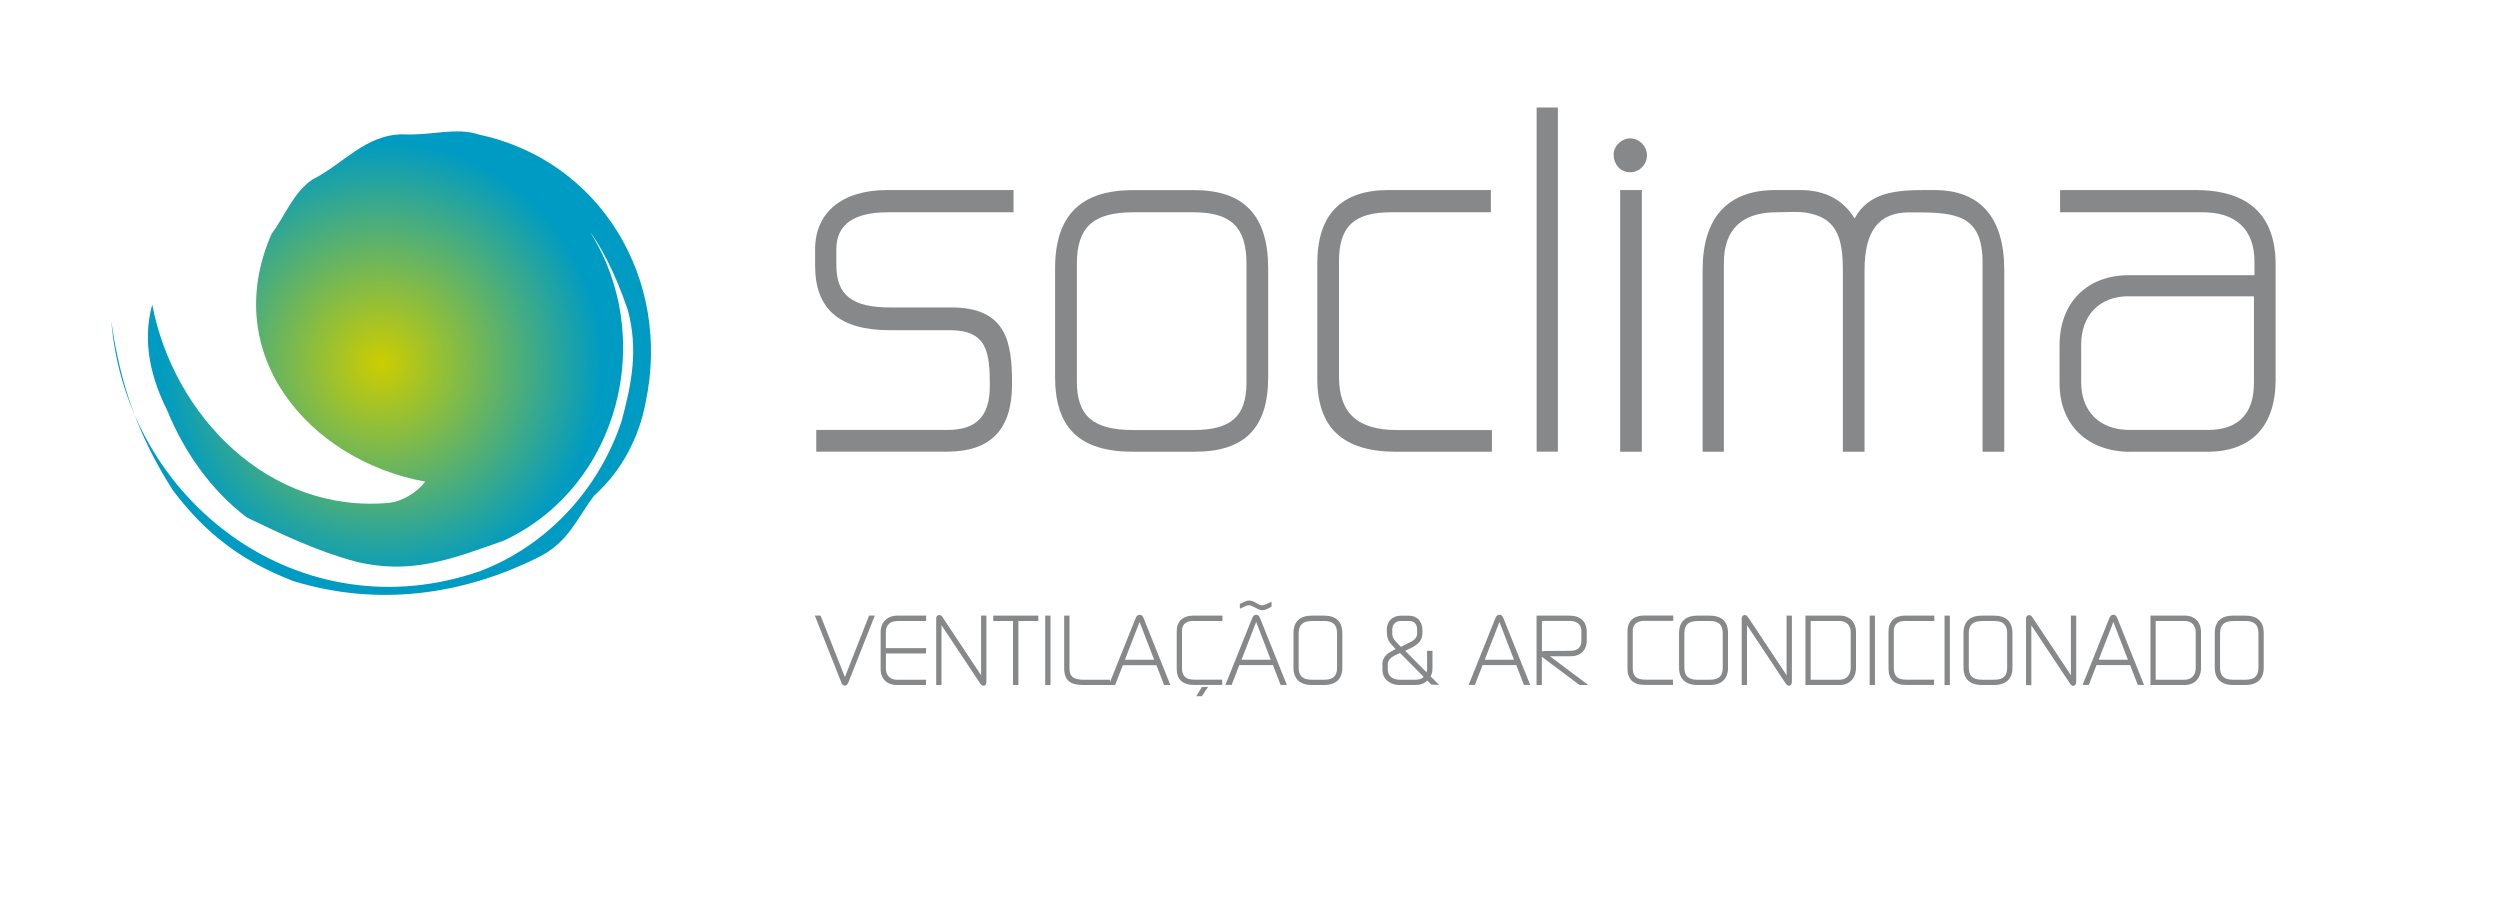 <?xml version="1.0" encoding="UTF-8"?>
<svg id="Layer_1" data-name="Layer 1" xmlns="http://www.w3.org/2000/svg" xmlns:xlink="http://www.w3.org/1999/xlink" viewBox="0 0 283.46 103.42">
  <defs>
    <style>
      .cls-1 {
        fill: #87888a;
      }

      .cls-2 {
        fill: url(#radial-gradient);
      }
    </style>
    <radialGradient id="radial-gradient" cx="43.24" cy="41.17" fx="43.24" fy="41.17" r="28.51" gradientUnits="userSpaceOnUse">
      <stop offset="0" stop-color="#cdcd00"/>
      <stop offset=".88" stop-color="#009bc2"/>
    </radialGradient>
  </defs>
  <path class="cls-2" d="m66.67,25.93c7.94,12.13,3.63,29.24-9.57,35.38-5.82,2.04-10.45,3.92-16.78,2.36-4.45-1.2-8.38-3.1-12.32-4.99-4.1-3.09-7.17-7.54-9.05-12.17-1.71-3.43-2.9-7.54-1.69-11.99,2.37,12.5,13.14,23.83,27.01,22.48,1.2-.17,2.91-1.02,3.94-2.39-13.18-2.42-23.42-14.43-17.41-28.11,1.54-2.05,2.41-4.62,4.63-6.15,3.43-1.7,6-5.12,10.28-5.12,3.08.18,5.99-.84,8.56.02,13.86,2.94,21.88,16.47,18.94,30.34-.69,3.76-2.58,7.7-5.84,10.6-2.06,2.74-2.92,5.31-6.35,7.01-8.57,4.26-18.16,5.62-27.74,2.69-5.82-2.24-9.92-5.32-13.68-10.3-3.93-6.17-5.97-11.99-6.98-19.19,1.67,20.55,21.5,35.48,41.89,28.33,7.54-2.9,13.37-9.22,15.95-16.92,1.21-4.45,1.9-8.21.73-12.64-1.51-4.48-3.23-7.53-4.55-9.24Z"/>
  <g>
    <path class="cls-1" d="m100.89,37.44h6.83c4.2,0,4.51,2.49,4.51,6.29,0,3.47-1.5,5.02-4.85,5.02h-14.83v2.46h14.83c4.96,0,7.37-2.51,7.37-7.66,0-4.58-.52-8.69-6.86-8.69h-6.94c-4.34,0-6.12-1.39-6.12-4.8v-1.83c0-2.76,1.96-4.16,5.83-4.16h14.26v-2.52h-14.32c-5.12,0-8.18,2.52-8.18,6.74v1.84c0,4.92,2.77,7.31,8.46,7.31Z"/>
    <path class="cls-1" d="m128.44,51.22h7c5.7,0,8.35-2.69,8.35-8.46v-12.34c0-5.96-2.73-8.86-8.35-8.86h-7c-5.93,0-8.81,2.9-8.81,8.86v12.34c0,5.77,2.8,8.46,8.81,8.46Zm-6.34-7.95v-13.37c0-4.14,1.85-5.83,6.4-5.83h6.83c4.26,0,6,1.69,6,5.83v13.49c0,3.81-1.74,5.37-6,5.37h-6.83c-4.55,0-6.4-1.59-6.4-5.49Z"/>
    <path class="cls-1" d="m158.29,51.22h10.87v-2.46h-10.76c-4.49,0-6.58-1.92-6.58-6.06v-13.09c0-3.93,1.71-5.54,5.89-5.54h11.33v-2.52h-11.62c-5.35,0-8.06,2.79-8.06,8.29v13.09c0,5.58,2.92,8.29,8.92,8.29Z"/>
    <rect class="cls-1" x="174.23" y="12.19" width="2.41" height="39.02"/>
    <path class="cls-1" d="m186.74,17.61c0-1.04-.88-1.92-1.92-1.92-.96,0-1.86.88-1.86,1.8,0,1.18.78,2.04,1.86,2.04s1.92-.88,1.92-1.92Z"/>
    <rect class="cls-1" x="183.7" y="21.55" width="2.46" height="29.67"/>
    <path class="cls-1" d="m195.46,29.78c0-3.74,2.05-5.71,5.94-5.71.33,0,.67-.01,1.01-.02.34-.01.68-.02,1.03-.02.81,0,1.41.06,1.95.21,2.96.69,3.56,2.97,3.56,6.41v20.57h2.46v-20.57c0-4.49,1.61-6.57,5.08-6.57h.73c4.71,0,7.57.38,7.57,5.71v21.43h2.46v-20.63c0-5.91-2.73-9.04-7.89-9.04h-1.13c-3.28,0-6.35.26-7.95,3.22-1.27-2.11-3.37-3.22-6.12-3.22h-2.87c-5.39,0-8.24,3.12-8.24,9.04v20.63h2.41v-21.43Z"/>
    <path class="cls-1" d="m241.58,51.22h8.72c4.98,0,7.72-2.9,7.72-8.18v-13.03c0-5.61-3.06-8.46-9.09-8.46h-15.35v2.52h16.21c3.76,0,5.83,1.99,5.83,5.6v1.53h-14.21c-4.79,0-7.89,3.12-7.89,7.95v4.3c0,4.72,3.16,7.78,8.06,7.78Zm-.23-17.62h14.21v9.84c0,3.48-1.8,5.31-5.2,5.31h-8.9c-3.38,0-5.49-2.08-5.49-5.43v-4.25c0-3.33,2.11-5.48,5.37-5.48Z"/>
    <path class="cls-1" d="m95.78,77.74c.26,0,.36-.24.45-.45l2.96-7.49h-.65l-2.74,6.97-2.76-6.97h-.65l2.98,7.52c.06.16.16.42.41.42Z"/>
    <path class="cls-1" d="m101.71,70.41h3.3v-.61h-3.26c-1.14,0-1.9.75-1.9,1.85v4.23c0,1.07.73,1.79,1.83,1.79h3.31v-.6h-3.28c-.78,0-1.26-.48-1.26-1.24v-1.74h4.54l.02-.6h-4.57v-1.83c0-.78.48-1.24,1.27-1.24Z"/>
    <path class="cls-1" d="m106.95,70.1c-.09-.15-.22-.37-.45-.37-.18,0-.35.16-.35.34v7.6h.6v-6.78l4.31,6.49c.08.13.23.37.45.37.33,0,.33-.37.33-.52v-7.43h-.6v6.76l-4.29-6.46Z"/>
    <polygon class="cls-1" points="112.62 70.41 114.86 70.41 114.86 77.67 115.47 77.67 115.47 70.41 117.73 70.41 117.73 69.8 112.62 69.8 112.62 70.41"/>
    <rect class="cls-1" x="118.51" y="69.8" width=".6" height="7.87"/>
    <path class="cls-1" d="m122.92,77.67h3.52l.87-2.25h3.81l.87,2.25h.71l-3.05-7.62c-.06-.13-.16-.34-.43-.34-.2,0-.35.12-.44.34l-2.93,7.3v-.28h-2.94c-1.02,0-1.65-.22-1.65-1.3v-5.97h-.6v5.97c0,1.58.91,1.9,2.27,1.9Zm4.63-2.87l1.66-4.28,1.65,4.28h-3.31Z"/>
    <polygon class="cls-1" points="136.27 78.94 136.97 77.89 136.28 77.89 135.63 78.94 136.27 78.94"/>
    <path class="cls-1" d="m135.3,70.41h3.31v-.61h-3.32c-1.17,0-1.87.66-1.87,1.76v4.24c0,1.25.66,1.86,2,1.86h3.16v-.6h-3.16c-.97,0-1.4-.4-1.4-1.29v-4.24c0-.98.8-1.13,1.28-1.13Z"/>
    <path class="cls-1" d="m142.43,68.37c-.24-.14-.5-.28-.79-.28s-.51.12-.73.23c-.09.04-.17.09-.26.12l-.07.03v.54l.15-.06c.08-.03.16-.07.24-.11.21-.1.44-.21.65-.21s.44.12.68.26c.27.14.54.3.84.3.26,0,.49-.12.72-.24.08-.04.16-.09.24-.12l.07-.03v-.58l-.3.14c-.24.12-.55.27-.78.27-.22,0-.43-.12-.66-.25Z"/>
    <path class="cls-1" d="m142.43,69.71c-.2,0-.35.12-.44.34l-3.05,7.61h.71l.87-2.25h3.81l.87,2.25h.71l-3.06-7.62c-.07-.14-.16-.34-.43-.34Zm-1.66,5.09l1.66-4.28,1.65,4.28h-3.31Z"/>
    <path class="cls-1" d="m152.2,75.72v-3.94c0-1.3-.72-1.98-2.09-1.98h-1.36c-1.37,0-2.09.68-2.09,1.98v3.94c0,1.26.74,1.95,2.09,1.95h1.36c1.35,0,2.09-.69,2.09-1.95Zm-3.47-5.31h1.4c1.02,0,1.47.43,1.47,1.4v3.91c0,.93-.45,1.35-1.47,1.35h-1.4c-1.03,0-1.48-.43-1.48-1.38v-3.87c0-.97.46-1.4,1.48-1.4Z"/>
    <path class="cls-1" d="m156.75,75.38v.57c0,1.13.96,1.72,1.91,1.72h1.68c.62,0,1.07-.09,1.5-.5l.44.45.9.05-.97-.98c.19-.35.21-.68.21-.98v-1.92h-.61v1.96c0,.15,0,.31-.06.48l-2.43-2.44c.08-.04.16-.07.24-.11.81-.38,1.72-.8,1.72-1.87v-.38c0-.97-.61-1.62-1.52-1.62h-.94c-.93,0-1.58.65-1.58,1.57,0,1.13.19,1.33.74,1.93.08.09.17.18.26.29-.78.38-1.51.76-1.51,1.79Zm2.06-4.97h.95c.6,0,.92.35.92.99v.41c0,.41-.22.71-.72.97l-1.12.56c-.08-.09-.17-.18-.26-.26-.37-.37-.72-.72-.72-1.25v-.46c0-.56.39-.96.94-.96Zm1.54,6.66h-1.63c-.66,0-1.37-.3-1.37-1.15v-.57c0-.68.58-.94,1.19-1.22l.2-.09,2.68,2.7c-.3.31-.61.33-1.07.33Z"/>
    <path class="cls-1" d="m170.01,69.71c-.2,0-.35.12-.44.34l-3.05,7.61h.71l.87-2.25h3.82l.87,2.25h.71l-3.06-7.62c-.06-.13-.15-.34-.43-.34Zm-1.66,5.09l1.66-4.28,1.65,4.28h-3.31Z"/>
    <path class="cls-1" d="m178.09,74.41c1.11,0,1.82-.69,1.82-1.75v-1.03c0-1.16-.72-1.83-1.98-1.83h-3.71v7.87h.6v-3.2s.08.06.12.09l4.15,3.11h.99l-4.34-3.26h2.36Zm1.21-2.81v1.1c0,.69-.44,1.09-1.22,1.09l-2.95.02c-.12,0-.23.02-.3.07v-3.48h3.11c.51,0,1.37.15,1.37,1.19Z"/>
    <path class="cls-1" d="m184.53,71.56v4.24c0,1.24.67,1.86,2,1.86h3.16v-.6h-3.16c-.97,0-1.4-.4-1.4-1.29v-4.24c0-.98.8-1.13,1.28-1.13h3.31v-.61h-3.32c-1.17,0-1.87.66-1.87,1.76Z"/>
    <path class="cls-1" d="m195.93,75.72v-3.94c0-1.3-.72-1.98-2.09-1.98h-1.36c-1.37,0-2.1.68-2.1,1.98v3.94c0,1.26.74,1.95,2.1,1.95h1.36c1.35,0,2.09-.69,2.09-1.95Zm-3.47-5.31h1.4c1.02,0,1.47.43,1.47,1.4v3.91c0,.93-.45,1.35-1.47,1.35h-1.4c-1.03,0-1.48-.43-1.48-1.38v-3.87c0-.97.46-1.4,1.48-1.4Z"/>
    <path class="cls-1" d="m198.27,70.09c-.09-.14-.22-.36-.44-.36-.18,0-.35.16-.35.34v7.6h.6v-6.78l4.31,6.49c.08.13.23.37.45.37.33,0,.33-.37.33-.52v-7.43h-.6v6.76l-4.29-6.47Z"/>
    <path class="cls-1" d="m204.71,69.8v7.87h3.88c1.12,0,1.85-.77,1.85-1.96v-4.04c0-1.13-.72-1.87-1.83-1.87h-3.9Zm.6.61h3.28c.76,0,1.25.49,1.25,1.25v4.06c0,.83-.49,1.35-1.27,1.35h-3.27v-6.66Z"/>
    <rect class="cls-1" x="211.99" y="69.8" width=".6" height="7.87"/>
    <path class="cls-1" d="m216.01,70.41h3.31v-.61h-3.32c-1.17,0-1.87.66-1.87,1.76v4.24c0,1.25.66,1.86,2,1.86h3.16v-.6h-3.16c-.97,0-1.4-.4-1.4-1.29v-4.24c0-.98.8-1.13,1.27-1.13Z"/>
    <rect class="cls-1" x="220.48" y="69.8" width=".6" height="7.87"/>
    <path class="cls-1" d="m224.72,69.8c-1.37,0-2.09.68-2.09,1.98v3.94c0,1.26.74,1.95,2.09,1.95h1.36c1.35,0,2.1-.69,2.1-1.95v-3.94c0-1.3-.73-1.98-2.1-1.98h-1.36Zm-.01.61h1.4c1.02,0,1.47.43,1.47,1.4v3.91c0,.93-.45,1.35-1.47,1.35h-1.4c-1.02,0-1.48-.43-1.48-1.38v-3.87c0-.97.46-1.4,1.48-1.4Z"/>
    <path class="cls-1" d="m235.08,77.75c.33,0,.33-.37.33-.52v-7.43h-.6v6.76l-4.3-6.47c-.09-.14-.22-.35-.44-.35-.18,0-.35.16-.35.34v7.6h.6v-6.78l4.31,6.49c.07.12.22.38.45.38Z"/>
    <path class="cls-1" d="m239.62,69.71c-.2,0-.35.12-.44.34l-3.05,7.61h.71l.87-2.25h3.81l.87,2.25h.71l-3.05-7.62c-.06-.13-.16-.34-.43-.34Zm-1.66,5.09l1.66-4.28,1.65,4.28h-3.31Z"/>
    <path class="cls-1" d="m243.83,69.8v7.87h3.88c1.13,0,1.85-.77,1.85-1.96v-4.04c0-1.13-.72-1.87-1.83-1.87h-3.91Zm.6.61h3.28c.76,0,1.25.49,1.25,1.25v4.06c0,.83-.48,1.35-1.27,1.35h-3.27v-6.66Z"/>
    <path class="cls-1" d="m253.21,69.8c-1.37,0-2.09.68-2.09,1.98v3.94c0,1.26.74,1.95,2.09,1.95h1.37c1.35,0,2.09-.69,2.09-1.95v-3.94c0-1.3-.72-1.98-2.09-1.98h-1.37Zm-.01.61h1.4c1.02,0,1.47.43,1.47,1.4v3.91c0,.93-.45,1.35-1.47,1.35h-1.4c-1.03,0-1.48-.43-1.48-1.38v-3.87c0-.97.46-1.4,1.48-1.4Z"/>
  </g>
</svg>